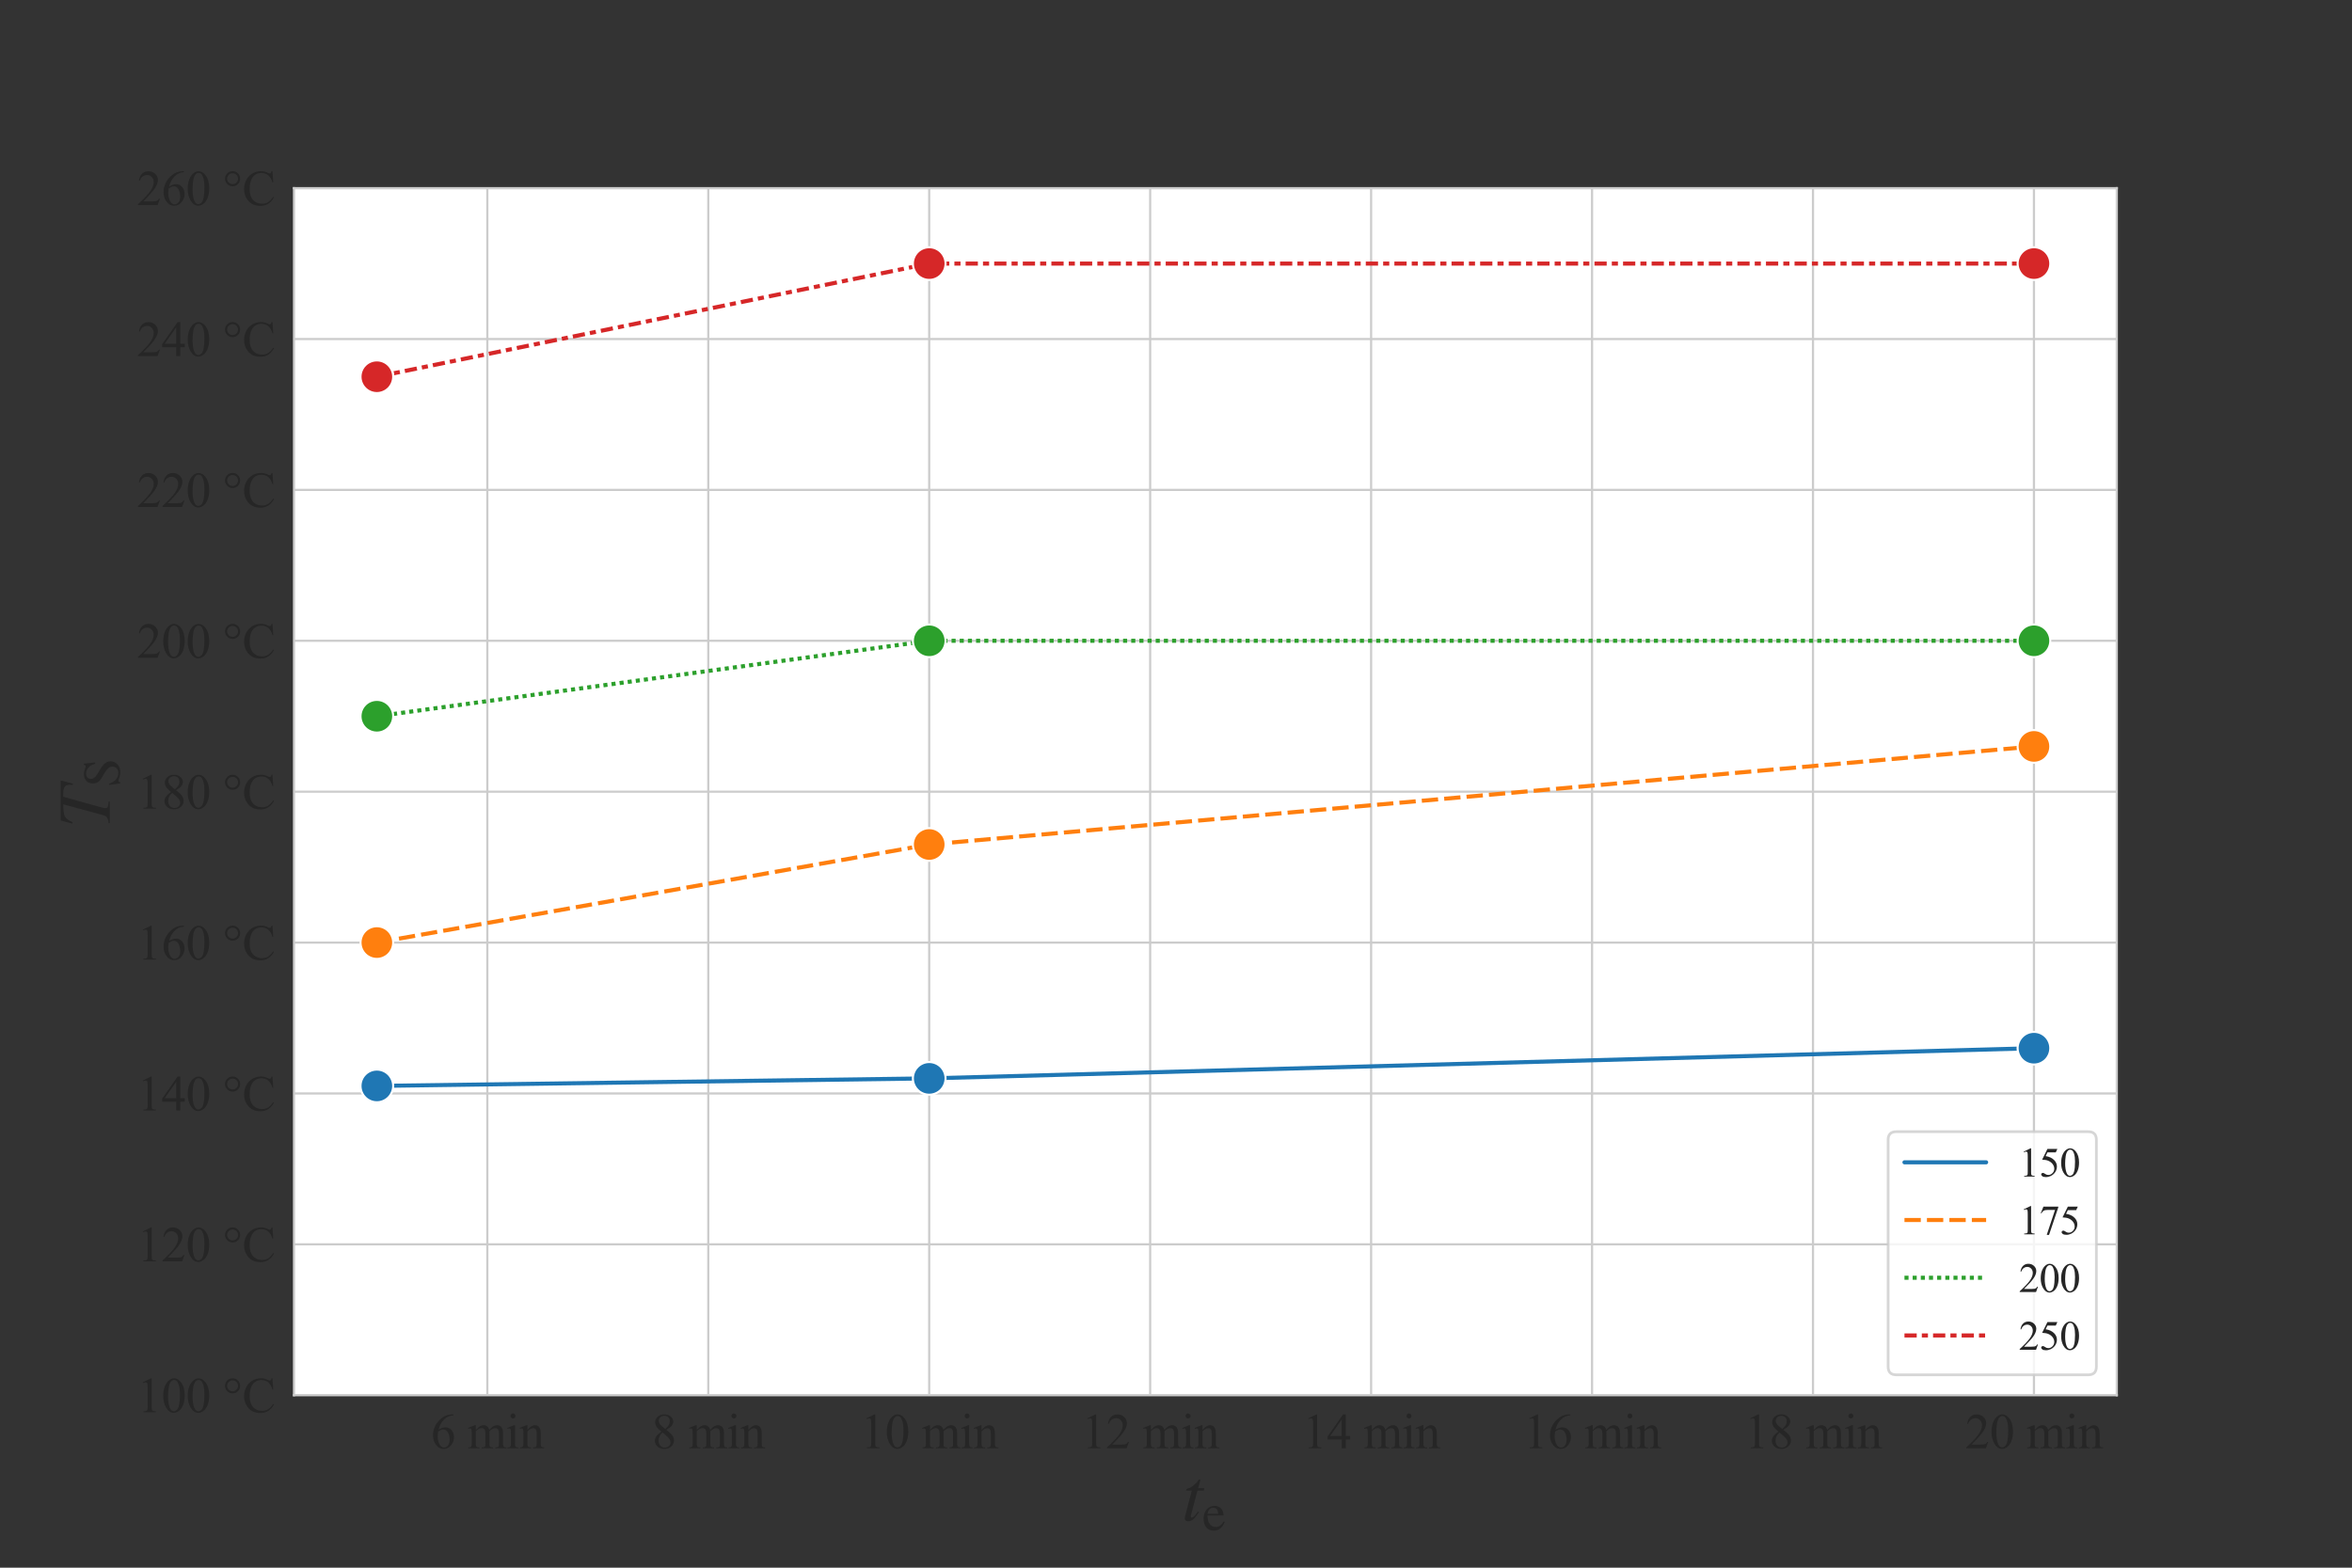 <?xml version="1.0" encoding="UTF-8" standalone="no"?>
<svg
   width="864pt"
   height="576pt"
   viewBox="0 0 864 576"
   version="1.1"
   id="svg522"
   sodipodi:docname="Time vs Measured Temperature.svg"
   inkscape:version="1.1.1 (3bf5ae0d25, 2021-09-20)"
   xmlns:inkscape="http://www.inkscape.org/namespaces/inkscape"
   xmlns:sodipodi="http://sodipodi.sourceforge.net/DTD/sodipodi-0.dtd"
   xmlns:xlink="http://www.w3.org/1999/xlink"
   xmlns="http://www.w3.org/2000/svg"
   xmlns:svg="http://www.w3.org/2000/svg"
   xmlns:rdf="http://www.w3.org/1999/02/22-rdf-syntax-ns#"
   xmlns:cc="http://creativecommons.org/ns#"
   xmlns:dc="http://purl.org/dc/elements/1.1/">
  <rect x="0" y="0" width="864" height="576" fill="#333333" stroke="none"/>
  <sodipodi:namedview
     id="namedview524"
     pagecolor="#ffffff"
     bordercolor="#666666"
     borderopacity="1.0"
     inkscape:pageshadow="2"
     inkscape:pageopacity="0.0"
     inkscape:pagecheckerboard="0"
     inkscape:document-units="pt"
     showgrid="false"
     inkscape:zoom="0.93619792"
     inkscape:cx="576.26704"
     inkscape:cy="384"
     inkscape:window-width="1920"
     inkscape:window-height="1017"
     inkscape:window-x="-8"
     inkscape:window-y="-8"
     inkscape:window-maximized="1"
     inkscape:current-layer="svg522" />
  <defs
     id="defs6">
    <style
       type="text/css"
       id="style4">*{stroke-linejoin: round; stroke-linecap: butt}</style>
  </defs>
  <g
     id="axes_1">
    <g
       id="patch_2">
      <path
         d="M 108,512.64 H 777.6 V 69.12 H 108 Z"
         style="fill:#ffffff"
         id="path11" />
    </g>
    <g
       id="matplotlib.axis_1">
      <g
         id="xtick_1">
        <g
           id="line2d_1">
          <path
             d="M 179.018,512.64 V 69.12"
             clip-path="url(#p70ceef5ffc)"
             style="fill:none;stroke:#cccccc;stroke-width:0.8;stroke-linecap:round"
             id="path14" />
        </g>
        <g
           id="text_1">
          <!-- 6 min -->
          <g
             style="fill:#262626"
             transform="matrix(0.18,0,0,-0.18,158.268,532.139)"
             id="g34">
            <defs
               id="defs22">
              <path
                 id="TimesNewRomanPSMT-36"
                 d="m 2869,4325 v -116 q -413,-40 -674,-164 -261,-123 -516,-376 -254,-253 -421,-564 -167,-311 -280,-739 450,309 903,309 435,0 753,-350 319,-350 319,-900 0,-531 -322,-969 -387,-531 -1025,-531 -434,0 -737,288 -594,559 -594,1450 0,568 228,1080 228,513 651,910 424,397 811,534 388,138 723,138 z M 925,2138 q -56,-422 -56,-682 0,-300 111,-652 111,-351 329,-557 160,-147 388,-147 272,0 486,256 214,257 214,732 0,534 -213,924 -212,391 -603,391 -118,0 -254,-50 -136,-50 -402,-215 z"
                 transform="scale(0.016)" />
              <path
                 id="TimesNewRomanPSMT-20"
                 transform="scale(0.016)"
                 d="" />
              <path
                 id="TimesNewRomanPSMT-6d"
                 d="m 1050,2338 q 313,312 369,359 140,119 302,184 163,66 323,66 269,0 462,-157 194,-156 260,-452 322,375 543,492 222,117 457,117 228,0 404,-117 177,-117 280,-383 69,-181 69,-569 V 647 q 0,-269 40,-369 32,-69 116,-117 84,-48 275,-48 V 0 H 3538 v 113 h 59 q 184,0 287,71 72,50 104,160 12,53 12,303 v 1231 q 0,350 -84,494 -122,200 -391,200 -166,0 -333,-83 -167,-83 -404,-308 l -7,-34 7,-134 V 647 q 0,-294 32,-366 33,-72 123,-120 91,-48 310,-48 V 0 H 1806 v 113 q 238,0 327,56 89,56 123,169 16,53 16,309 v 1231 q 0,350 -103,503 -138,200 -385,200 -168,0 -334,-90 -259,-138 -400,-310 V 647 q 0,-281 39,-366 39,-84 115,-126 77,-42 312,-42 V 0 H 100 v 113 q 197,0 275,42 78,42 118,134 41,92 41,358 v 1094 q 0,472 -28,609 -22,103 -69,142 -46,39 -128,39 -87,0 -209,-47 l -47,113 863,350 h 134 z"
                 transform="scale(0.016)" />
              <path
                 id="TimesNewRomanPSMT-69"
                 d="m 928,4444 q 131,0 223,-93 93,-92 93,-223 0,-131 -93,-225 -92,-94 -223,-94 -131,0 -225,94 -94,94 -94,225 0,131 92,223 93,93 227,93 z M 1188,2947 V 647 q 0,-269 39,-358 39,-89 115,-133 77,-43 280,-43 V 0 H 231 v 113 q 210,0 281,40 72,41 114,134 43,94 43,360 v 1103 q 0,466 -28,603 -22,100 -69,139 -47,39 -128,39 -88,0 -213,-47 l -43,113 862,350 z"
                 transform="scale(0.016)" />
              <path
                 id="TimesNewRomanPSMT-6e"
                 d="m 1034,2341 q 504,606 960,606 234,0 403,-117 169,-117 269,-386 68,-188 68,-575 V 647 q 0,-272 44,-369 35,-78 111,-122 77,-43 283,-43 V 0 H 1756 v 113 h 60 q 200,0 279,60 80,61 111,180 13,47 13,294 v 1172 q 0,390 -102,567 -101,177 -342,177 -372,0 -741,-407 V 647 q 0,-291 35,-359 44,-91 120,-133 77,-42 311,-42 V 0 H 84 v 113 h 63 q 219,0 295,110 77,111 77,424 v 1062 q 0,516 -24,628 -23,113 -72,153 -48,41 -129,41 -88,0 -210,-47 l -46,113 862,350 h 134 z"
                 transform="scale(0.016)" />
            </defs>
            <use
               xlink:href="#TimesNewRomanPSMT-36"
               id="use24"
               x="0"
               y="0"
               width="100%"
               height="100%" />
            <use
               xlink:href="#TimesNewRomanPSMT-20"
               x="50"
               id="use26"
               y="0"
               width="100%"
               height="100%" />
            <use
               xlink:href="#TimesNewRomanPSMT-6d"
               x="75"
               id="use28"
               y="0"
               width="100%"
               height="100%" />
            <use
               xlink:href="#TimesNewRomanPSMT-69"
               x="152.783"
               id="use30"
               y="0"
               width="100%"
               height="100%" />
            <use
               xlink:href="#TimesNewRomanPSMT-6e"
               x="180.566"
               id="use32"
               y="0"
               width="100%"
               height="100%" />
          </g>
        </g>
      </g>
      <g
         id="xtick_2">
        <g
           id="line2d_2">
          <path
             d="M 260.182,512.64 V 69.12"
             clip-path="url(#p70ceef5ffc)"
             style="fill:none;stroke:#cccccc;stroke-width:0.8;stroke-linecap:round"
             id="path38" />
        </g>
        <g
           id="text_2">
          <!-- 8 min -->
          <g
             style="fill:#262626"
             transform="matrix(0.18,0,0,-0.18,239.431,532.139)"
             id="g54">
            <defs
               id="defs42">
              <path
                 id="TimesNewRomanPSMT-38"
                 d="m 1228,2134 q -503,413 -649,663 -145,250 -145,519 0,412 319,710 319,299 847,299 513,0 825,-278 313,-278 313,-634 0,-238 -169,-485 -169,-247 -703,-581 550,-425 728,-669 237,-319 237,-672 0,-447 -341,-764 -340,-317 -893,-317 -603,0 -941,378 -268,303 -268,663 0,281 189,557 189,277 651,611 z m 491,335 q 375,337 475,532 100,196 100,443 0,328 -185,514 -184,186 -503,186 -318,0 -518,-185 -200,-184 -200,-431 0,-162 82,-325 83,-162 236,-309 z M 1375,2016 Q 1116,1797 991,1539 866,1281 866,981 866,578 1086,336 1306,94 1647,94 q 337,0 540,190 204,191 204,463 0,225 -119,403 -222,331 -897,866 z"
                 transform="scale(0.016)" />
            </defs>
            <use
               xlink:href="#TimesNewRomanPSMT-38"
               id="use44"
               x="0"
               y="0"
               width="100%"
               height="100%" />
            <use
               xlink:href="#TimesNewRomanPSMT-20"
               x="50"
               id="use46"
               y="0"
               width="100%"
               height="100%" />
            <use
               xlink:href="#TimesNewRomanPSMT-6d"
               x="75"
               id="use48"
               y="0"
               width="100%"
               height="100%" />
            <use
               xlink:href="#TimesNewRomanPSMT-69"
               x="152.783"
               id="use50"
               y="0"
               width="100%"
               height="100%" />
            <use
               xlink:href="#TimesNewRomanPSMT-6e"
               x="180.566"
               id="use52"
               y="0"
               width="100%"
               height="100%" />
          </g>
        </g>
      </g>
      <g
         id="xtick_3">
        <g
           id="line2d_3">
          <path
             d="M 341.345,512.64 V 69.12"
             clip-path="url(#p70ceef5ffc)"
             style="fill:none;stroke:#cccccc;stroke-width:0.8;stroke-linecap:round"
             id="path58" />
        </g>
        <g
           id="text_3">
          <!-- 10 min -->
          <g
             style="fill:#262626"
             transform="matrix(0.18,0,0,-0.18,316.095,532.139)"
             id="g77">
            <defs
               id="defs63">
              <path
                 id="TimesNewRomanPSMT-31"
                 d="m 750,3822 1031,503 h 103 V 747 q 0,-356 30,-444 30,-87 123,-134 94,-47 382,-53 V 0 H 825 v 116 q 300,6 387,51 88,46 122,122 35,77 35,458 v 2287 q 0,463 -31,594 -22,100 -80,147 -58,47 -139,47 -116,0 -322,-97 z"
                 transform="scale(0.016)" />
              <path
                 id="TimesNewRomanPSMT-30"
                 d="m 231,2094 q 0,725 219,1248 219,524 581,780 282,203 582,203 487,0 875,-497 484,-615 484,-1669 0,-737 -213,-1253 Q 2547,391 2217,158 1888,-75 1581,-75 975,-75 572,641 231,1244 231,2094 Z m 613,-78 q 0,-875 215,-1428 179,-466 532,-466 168,0 349,151 182,152 276,508 143,538 143,1516 0,725 -150,1209 -112,360 -290,510 -128,103 -310,103 -212,0 -378,-191 -225,-259 -306,-816 -81,-556 -81,-1096 z"
                 transform="scale(0.016)" />
            </defs>
            <use
               xlink:href="#TimesNewRomanPSMT-31"
               id="use65"
               x="0"
               y="0"
               width="100%"
               height="100%" />
            <use
               xlink:href="#TimesNewRomanPSMT-30"
               x="50"
               id="use67"
               y="0"
               width="100%"
               height="100%" />
            <use
               xlink:href="#TimesNewRomanPSMT-20"
               x="100"
               id="use69"
               y="0"
               width="100%"
               height="100%" />
            <use
               xlink:href="#TimesNewRomanPSMT-6d"
               x="125"
               id="use71"
               y="0"
               width="100%"
               height="100%" />
            <use
               xlink:href="#TimesNewRomanPSMT-69"
               x="202.783"
               id="use73"
               y="0"
               width="100%"
               height="100%" />
            <use
               xlink:href="#TimesNewRomanPSMT-6e"
               x="230.566"
               id="use75"
               y="0"
               width="100%"
               height="100%" />
          </g>
        </g>
      </g>
      <g
         id="xtick_4">
        <g
           id="line2d_4">
          <path
             d="M 422.509,512.64 V 69.12"
             clip-path="url(#p70ceef5ffc)"
             style="fill:none;stroke:#cccccc;stroke-width:0.8;stroke-linecap:round"
             id="path81" />
        </g>
        <g
           id="text_4">
          <!-- 12 min -->
          <g
             style="fill:#262626"
             transform="matrix(0.18,0,0,-0.18,397.258,532.139)"
             id="g99">
            <defs
               id="defs85">
              <path
                 id="TimesNewRomanPSMT-32"
                 d="M 2934,816 2638,0 H 138 v 116 q 1103,1006 1553,1643 450,638 450,1166 0,403 -247,662 -247,260 -591,260 -312,0 -561,-183 Q 494,3481 375,3128 H 259 q 79,578 402,887 323,310 808,310 515,0 860,-331 346,-331 346,-781 0,-322 -150,-644 Q 2294,2063 1775,1497 997,647 803,472 h 1106 q 338,0 474,25 136,25 245,101 110,77 191,218 z"
                 transform="scale(0.016)" />
            </defs>
            <use
               xlink:href="#TimesNewRomanPSMT-31"
               id="use87"
               x="0"
               y="0"
               width="100%"
               height="100%" />
            <use
               xlink:href="#TimesNewRomanPSMT-32"
               x="50"
               id="use89"
               y="0"
               width="100%"
               height="100%" />
            <use
               xlink:href="#TimesNewRomanPSMT-20"
               x="100"
               id="use91"
               y="0"
               width="100%"
               height="100%" />
            <use
               xlink:href="#TimesNewRomanPSMT-6d"
               x="125"
               id="use93"
               y="0"
               width="100%"
               height="100%" />
            <use
               xlink:href="#TimesNewRomanPSMT-69"
               x="202.783"
               id="use95"
               y="0"
               width="100%"
               height="100%" />
            <use
               xlink:href="#TimesNewRomanPSMT-6e"
               x="230.566"
               id="use97"
               y="0"
               width="100%"
               height="100%" />
          </g>
        </g>
      </g>
      <g
         id="xtick_5">
        <g
           id="line2d_5">
          <path
             d="M 503.673,512.64 V 69.12"
             clip-path="url(#p70ceef5ffc)"
             style="fill:none;stroke:#cccccc;stroke-width:0.8;stroke-linecap:round"
             id="path103" />
        </g>
        <g
           id="text_5">
          <!-- 14 min -->
          <g
             style="fill:#262626"
             transform="matrix(0.18,0,0,-0.18,478.422,532.139)"
             id="g121">
            <defs
               id="defs107">
              <path
                 id="TimesNewRomanPSMT-34"
                 d="M 2978,1563 V 1119 H 2409 V 0 H 1894 V 1119 H 100 v 400 l 1966,2806 h 343 V 1563 Z m -1084,0 V 3666 L 406,1563 Z"
                 transform="scale(0.016)" />
            </defs>
            <use
               xlink:href="#TimesNewRomanPSMT-31"
               id="use109"
               x="0"
               y="0"
               width="100%"
               height="100%" />
            <use
               xlink:href="#TimesNewRomanPSMT-34"
               x="50"
               id="use111"
               y="0"
               width="100%"
               height="100%" />
            <use
               xlink:href="#TimesNewRomanPSMT-20"
               x="100"
               id="use113"
               y="0"
               width="100%"
               height="100%" />
            <use
               xlink:href="#TimesNewRomanPSMT-6d"
               x="125"
               id="use115"
               y="0"
               width="100%"
               height="100%" />
            <use
               xlink:href="#TimesNewRomanPSMT-69"
               x="202.783"
               id="use117"
               y="0"
               width="100%"
               height="100%" />
            <use
               xlink:href="#TimesNewRomanPSMT-6e"
               x="230.566"
               id="use119"
               y="0"
               width="100%"
               height="100%" />
          </g>
        </g>
      </g>
      <g
         id="xtick_6">
        <g
           id="line2d_6">
          <path
             d="M 584.836,512.64 V 69.12"
             clip-path="url(#p70ceef5ffc)"
             style="fill:none;stroke:#cccccc;stroke-width:0.8;stroke-linecap:round"
             id="path125" />
        </g>
        <g
           id="text_6">
          <!-- 16 min -->
          <g
             style="fill:#262626"
             transform="matrix(0.18,0,0,-0.18,559.586,532.139)"
             id="g140">
            <use
               xlink:href="#TimesNewRomanPSMT-31"
               id="use128"
               x="0"
               y="0"
               width="100%"
               height="100%" />
            <use
               xlink:href="#TimesNewRomanPSMT-36"
               x="50"
               id="use130"
               y="0"
               width="100%"
               height="100%" />
            <use
               xlink:href="#TimesNewRomanPSMT-20"
               x="100"
               id="use132"
               y="0"
               width="100%"
               height="100%" />
            <use
               xlink:href="#TimesNewRomanPSMT-6d"
               x="125"
               id="use134"
               y="0"
               width="100%"
               height="100%" />
            <use
               xlink:href="#TimesNewRomanPSMT-69"
               x="202.783"
               id="use136"
               y="0"
               width="100%"
               height="100%" />
            <use
               xlink:href="#TimesNewRomanPSMT-6e"
               x="230.566"
               id="use138"
               y="0"
               width="100%"
               height="100%" />
          </g>
        </g>
      </g>
      <g
         id="xtick_7">
        <g
           id="line2d_7">
          <path
             d="M 666,512.64 V 69.12"
             clip-path="url(#p70ceef5ffc)"
             style="fill:none;stroke:#cccccc;stroke-width:0.8;stroke-linecap:round"
             id="path144" />
        </g>
        <g
           id="text_7">
          <!-- 18 min -->
          <g
             style="fill:#262626"
             transform="matrix(0.18,0,0,-0.18,640.749,532.139)"
             id="g159">
            <use
               xlink:href="#TimesNewRomanPSMT-31"
               id="use147"
               x="0"
               y="0"
               width="100%"
               height="100%" />
            <use
               xlink:href="#TimesNewRomanPSMT-38"
               x="50"
               id="use149"
               y="0"
               width="100%"
               height="100%" />
            <use
               xlink:href="#TimesNewRomanPSMT-20"
               x="100"
               id="use151"
               y="0"
               width="100%"
               height="100%" />
            <use
               xlink:href="#TimesNewRomanPSMT-6d"
               x="125"
               id="use153"
               y="0"
               width="100%"
               height="100%" />
            <use
               xlink:href="#TimesNewRomanPSMT-69"
               x="202.783"
               id="use155"
               y="0"
               width="100%"
               height="100%" />
            <use
               xlink:href="#TimesNewRomanPSMT-6e"
               x="230.566"
               id="use157"
               y="0"
               width="100%"
               height="100%" />
          </g>
        </g>
      </g>
      <g
         id="xtick_8">
        <g
           id="line2d_8">
          <path
             d="M 747.164,512.64 V 69.12"
             clip-path="url(#p70ceef5ffc)"
             style="fill:none;stroke:#cccccc;stroke-width:0.8;stroke-linecap:round"
             id="path163" />
        </g>
        <g
           id="text_8">
          <!-- 20 min -->
          <g
             style="fill:#262626"
             transform="matrix(0.18,0,0,-0.18,721.913,532.139)"
             id="g178">
            <use
               xlink:href="#TimesNewRomanPSMT-32"
               id="use166"
               x="0"
               y="0"
               width="100%"
               height="100%" />
            <use
               xlink:href="#TimesNewRomanPSMT-30"
               x="50"
               id="use168"
               y="0"
               width="100%"
               height="100%" />
            <use
               xlink:href="#TimesNewRomanPSMT-20"
               x="100"
               id="use170"
               y="0"
               width="100%"
               height="100%" />
            <use
               xlink:href="#TimesNewRomanPSMT-6d"
               x="125"
               id="use172"
               y="0"
               width="100%"
               height="100%" />
            <use
               xlink:href="#TimesNewRomanPSMT-69"
               x="202.783"
               id="use174"
               y="0"
               width="100%"
               height="100%" />
            <use
               xlink:href="#TimesNewRomanPSMT-6e"
               x="230.566"
               id="use176"
               y="0"
               width="100%"
               height="100%" />
          </g>
        </g>
      </g>
      <g
         id="text_9">
        <!-- $t_\mathrm{e}$ -->
        <g
           style="fill:#262626"
           transform="matrix(0.27,0,0,-0.27,434.16,558.737)"
           id="g190">
          <defs
             id="defs184">
            <path
               id="STIXGeneral-Italic-74"
               d="m 1894,2739 -32,-205 H 1325 L 768,435 q -13,-51 -13,-89 0,-103 96,-103 77,0 179,99 103,100 340,407 l 83,-45 Q 1158,256 969,93 781,-70 538,-70 q -295,0 -295,236 0,64 103,474 L 845,2534 H 365 l -7,39 q 0,115 212,160 160,38 422,246 262,208 429,458 38,57 89,57 58,0 58,-51 0,-32 -6,-45 l -180,-659 z"
               transform="scale(0.016)" />
            <path
               id="STIXGeneral-Regular-65"
               d="m 2611,1050 103,-45 Q 2330,-64 1376,-64 813,-64 486,329 160,723 160,1389 q 0,685 365,1120 365,435 960,435 576,0 889,-442 186,-256 218,-729 H 621 q 25,-403 79,-615 55,-211 215,-428 269,-352 711,-352 313,0 527,153 215,154 458,519 z M 634,1978 h 1305 q -57,403 -189,569 -131,167 -438,167 -269,0 -448,-189 -179,-189 -230,-547 z"
               transform="scale(0.016)" />
          </defs>
          <use
             xlink:href="#STIXGeneral-Italic-74"
             transform="translate(0,0.406)"
             id="use186"
             x="0"
             y="0"
             width="100%"
             height="100%" />
          <use
             xlink:href="#STIXGeneral-Regular-65"
             transform="matrix(0.7,0,0,0.7,27.8,-12.822)"
             id="use188"
             x="0"
             y="0"
             width="100%"
             height="100%" />
        </g>
      </g>
    </g>
    <g
       id="matplotlib.axis_2">
      <g
         id="ytick_1">
        <g
           id="line2d_9">
          <path
             d="M 108,512.64 H 777.6"
             clip-path="url(#p70ceef5ffc)"
             style="fill:none;stroke:#cccccc;stroke-width:0.8;stroke-linecap:round"
             id="path194" />
        </g>
        <g
           id="text_10">
          <!-- 100 °C -->
          <g
             style="fill:#262626"
             transform="matrix(0.18,0,0,-0.18,50.296,518.889)"
             id="g213">
            <defs
               id="defs199">
              <path
                 id="TimesNewRomanPSMT-b0"
                 d="m 1266,4331 q 403,0 682,-281 280,-281 280,-681 0,-397 -281,-679 -281,-281 -681,-281 -397,0 -679,281 -281,282 -281,679 0,400 280,681 280,281 680,281 z m 0,-262 q -291,0 -494,-203 -203,-203 -203,-494 0,-288 203,-493 203,-204 494,-204 287,0 492,204 205,205 205,493 0,291 -204,494 -203,203 -493,203 z"
                 transform="scale(0.016)" />
              <path
                 id="TimesNewRomanPSMT-43"
                 d="m 3853,4334 97,-1440 h -97 q -194,647 -553,931 -359,284 -862,284 -422,0 -763,-214 -341,-214 -536,-683 -195,-468 -195,-1165 0,-575 184,-997 185,-422 555,-647 370,-225 845,-225 413,0 728,176 316,177 694,702 l 97,-62 Q 3728,428 3303,165 2878,-97 2294,-97 1241,-97 663,684 231,1266 231,2053 q 0,635 284,1166 285,531 783,823 499,292 1090,292 459,0 906,-225 131,-68 187,-68 85,0 147,59 81,84 116,234 z"
                 transform="scale(0.016)" />
            </defs>
            <use
               xlink:href="#TimesNewRomanPSMT-31"
               id="use201"
               x="0"
               y="0"
               width="100%"
               height="100%" />
            <use
               xlink:href="#TimesNewRomanPSMT-30"
               x="50"
               id="use203"
               y="0"
               width="100%"
               height="100%" />
            <use
               xlink:href="#TimesNewRomanPSMT-30"
               x="100"
               id="use205"
               y="0"
               width="100%"
               height="100%" />
            <use
               xlink:href="#TimesNewRomanPSMT-20"
               x="150"
               id="use207"
               y="0"
               width="100%"
               height="100%" />
            <use
               xlink:href="#TimesNewRomanPSMT-b0"
               x="175"
               id="use209"
               y="0"
               width="100%"
               height="100%" />
            <use
               xlink:href="#TimesNewRomanPSMT-43"
               x="214.99"
               id="use211"
               y="0"
               width="100%"
               height="100%" />
          </g>
        </g>
      </g>
      <g
         id="ytick_2">
        <g
           id="line2d_10">
          <path
             d="M 108,457.2 H 777.6"
             clip-path="url(#p70ceef5ffc)"
             style="fill:none;stroke:#cccccc;stroke-width:0.8;stroke-linecap:round"
             id="path217" />
        </g>
        <g
           id="text_11">
          <!-- 120 °C -->
          <g
             style="fill:#262626"
             transform="matrix(0.18,0,0,-0.18,50.296,463.449)"
             id="g232">
            <use
               xlink:href="#TimesNewRomanPSMT-31"
               id="use220"
               x="0"
               y="0"
               width="100%"
               height="100%" />
            <use
               xlink:href="#TimesNewRomanPSMT-32"
               x="50"
               id="use222"
               y="0"
               width="100%"
               height="100%" />
            <use
               xlink:href="#TimesNewRomanPSMT-30"
               x="100"
               id="use224"
               y="0"
               width="100%"
               height="100%" />
            <use
               xlink:href="#TimesNewRomanPSMT-20"
               x="150"
               id="use226"
               y="0"
               width="100%"
               height="100%" />
            <use
               xlink:href="#TimesNewRomanPSMT-b0"
               x="175"
               id="use228"
               y="0"
               width="100%"
               height="100%" />
            <use
               xlink:href="#TimesNewRomanPSMT-43"
               x="214.99"
               id="use230"
               y="0"
               width="100%"
               height="100%" />
          </g>
        </g>
      </g>
      <g
         id="ytick_3">
        <g
           id="line2d_11">
          <path
             d="M 108,401.76 H 777.6"
             clip-path="url(#p70ceef5ffc)"
             style="fill:none;stroke:#cccccc;stroke-width:0.8;stroke-linecap:round"
             id="path236" />
        </g>
        <g
           id="text_12">
          <!-- 140 °C -->
          <g
             style="fill:#262626"
             transform="matrix(0.18,0,0,-0.18,50.296,408.009)"
             id="g251">
            <use
               xlink:href="#TimesNewRomanPSMT-31"
               id="use239"
               x="0"
               y="0"
               width="100%"
               height="100%" />
            <use
               xlink:href="#TimesNewRomanPSMT-34"
               x="50"
               id="use241"
               y="0"
               width="100%"
               height="100%" />
            <use
               xlink:href="#TimesNewRomanPSMT-30"
               x="100"
               id="use243"
               y="0"
               width="100%"
               height="100%" />
            <use
               xlink:href="#TimesNewRomanPSMT-20"
               x="150"
               id="use245"
               y="0"
               width="100%"
               height="100%" />
            <use
               xlink:href="#TimesNewRomanPSMT-b0"
               x="175"
               id="use247"
               y="0"
               width="100%"
               height="100%" />
            <use
               xlink:href="#TimesNewRomanPSMT-43"
               x="214.99"
               id="use249"
               y="0"
               width="100%"
               height="100%" />
          </g>
        </g>
      </g>
      <g
         id="ytick_4">
        <g
           id="line2d_12">
          <path
             d="M 108,346.32 H 777.6"
             clip-path="url(#p70ceef5ffc)"
             style="fill:none;stroke:#cccccc;stroke-width:0.8;stroke-linecap:round"
             id="path255" />
        </g>
        <g
           id="text_13">
          <!-- 160 °C -->
          <g
             style="fill:#262626"
             transform="matrix(0.18,0,0,-0.18,50.296,352.569)"
             id="g270">
            <use
               xlink:href="#TimesNewRomanPSMT-31"
               id="use258"
               x="0"
               y="0"
               width="100%"
               height="100%" />
            <use
               xlink:href="#TimesNewRomanPSMT-36"
               x="50"
               id="use260"
               y="0"
               width="100%"
               height="100%" />
            <use
               xlink:href="#TimesNewRomanPSMT-30"
               x="100"
               id="use262"
               y="0"
               width="100%"
               height="100%" />
            <use
               xlink:href="#TimesNewRomanPSMT-20"
               x="150"
               id="use264"
               y="0"
               width="100%"
               height="100%" />
            <use
               xlink:href="#TimesNewRomanPSMT-b0"
               x="175"
               id="use266"
               y="0"
               width="100%"
               height="100%" />
            <use
               xlink:href="#TimesNewRomanPSMT-43"
               x="214.99"
               id="use268"
               y="0"
               width="100%"
               height="100%" />
          </g>
        </g>
      </g>
      <g
         id="ytick_5">
        <g
           id="line2d_13">
          <path
             d="M 108,290.88 H 777.6"
             clip-path="url(#p70ceef5ffc)"
             style="fill:none;stroke:#cccccc;stroke-width:0.8;stroke-linecap:round"
             id="path274" />
        </g>
        <g
           id="text_14">
          <!-- 180 °C -->
          <g
             style="fill:#262626"
             transform="matrix(0.18,0,0,-0.18,50.296,297.129)"
             id="g289">
            <use
               xlink:href="#TimesNewRomanPSMT-31"
               id="use277"
               x="0"
               y="0"
               width="100%"
               height="100%" />
            <use
               xlink:href="#TimesNewRomanPSMT-38"
               x="50"
               id="use279"
               y="0"
               width="100%"
               height="100%" />
            <use
               xlink:href="#TimesNewRomanPSMT-30"
               x="100"
               id="use281"
               y="0"
               width="100%"
               height="100%" />
            <use
               xlink:href="#TimesNewRomanPSMT-20"
               x="150"
               id="use283"
               y="0"
               width="100%"
               height="100%" />
            <use
               xlink:href="#TimesNewRomanPSMT-b0"
               x="175"
               id="use285"
               y="0"
               width="100%"
               height="100%" />
            <use
               xlink:href="#TimesNewRomanPSMT-43"
               x="214.99"
               id="use287"
               y="0"
               width="100%"
               height="100%" />
          </g>
        </g>
      </g>
      <g
         id="ytick_6">
        <g
           id="line2d_14">
          <path
             d="M 108,235.44 H 777.6"
             clip-path="url(#p70ceef5ffc)"
             style="fill:none;stroke:#cccccc;stroke-width:0.8;stroke-linecap:round"
             id="path293" />
        </g>
        <g
           id="text_15">
          <!-- 200 °C -->
          <g
             style="fill:#262626"
             transform="matrix(0.18,0,0,-0.18,50.296,241.689)"
             id="g308">
            <use
               xlink:href="#TimesNewRomanPSMT-32"
               id="use296"
               x="0"
               y="0"
               width="100%"
               height="100%" />
            <use
               xlink:href="#TimesNewRomanPSMT-30"
               x="50"
               id="use298"
               y="0"
               width="100%"
               height="100%" />
            <use
               xlink:href="#TimesNewRomanPSMT-30"
               x="100"
               id="use300"
               y="0"
               width="100%"
               height="100%" />
            <use
               xlink:href="#TimesNewRomanPSMT-20"
               x="150"
               id="use302"
               y="0"
               width="100%"
               height="100%" />
            <use
               xlink:href="#TimesNewRomanPSMT-b0"
               x="175"
               id="use304"
               y="0"
               width="100%"
               height="100%" />
            <use
               xlink:href="#TimesNewRomanPSMT-43"
               x="214.99"
               id="use306"
               y="0"
               width="100%"
               height="100%" />
          </g>
        </g>
      </g>
      <g
         id="ytick_7">
        <g
           id="line2d_15">
          <path
             d="M 108,180 H 777.6"
             clip-path="url(#p70ceef5ffc)"
             style="fill:none;stroke:#cccccc;stroke-width:0.8;stroke-linecap:round"
             id="path312" />
        </g>
        <g
           id="text_16">
          <!-- 220 °C -->
          <g
             style="fill:#262626"
             transform="matrix(0.18,0,0,-0.18,50.296,186.249)"
             id="g327">
            <use
               xlink:href="#TimesNewRomanPSMT-32"
               id="use315"
               x="0"
               y="0"
               width="100%"
               height="100%" />
            <use
               xlink:href="#TimesNewRomanPSMT-32"
               x="50"
               id="use317"
               y="0"
               width="100%"
               height="100%" />
            <use
               xlink:href="#TimesNewRomanPSMT-30"
               x="100"
               id="use319"
               y="0"
               width="100%"
               height="100%" />
            <use
               xlink:href="#TimesNewRomanPSMT-20"
               x="150"
               id="use321"
               y="0"
               width="100%"
               height="100%" />
            <use
               xlink:href="#TimesNewRomanPSMT-b0"
               x="175"
               id="use323"
               y="0"
               width="100%"
               height="100%" />
            <use
               xlink:href="#TimesNewRomanPSMT-43"
               x="214.99"
               id="use325"
               y="0"
               width="100%"
               height="100%" />
          </g>
        </g>
      </g>
      <g
         id="ytick_8">
        <g
           id="line2d_16">
          <path
             d="M 108,124.56 H 777.6"
             clip-path="url(#p70ceef5ffc)"
             style="fill:none;stroke:#cccccc;stroke-width:0.8;stroke-linecap:round"
             id="path331" />
        </g>
        <g
           id="text_17">
          <!-- 240 °C -->
          <g
             style="fill:#262626"
             transform="matrix(0.18,0,0,-0.18,50.296,130.809)"
             id="g346">
            <use
               xlink:href="#TimesNewRomanPSMT-32"
               id="use334"
               x="0"
               y="0"
               width="100%"
               height="100%" />
            <use
               xlink:href="#TimesNewRomanPSMT-34"
               x="50"
               id="use336"
               y="0"
               width="100%"
               height="100%" />
            <use
               xlink:href="#TimesNewRomanPSMT-30"
               x="100"
               id="use338"
               y="0"
               width="100%"
               height="100%" />
            <use
               xlink:href="#TimesNewRomanPSMT-20"
               x="150"
               id="use340"
               y="0"
               width="100%"
               height="100%" />
            <use
               xlink:href="#TimesNewRomanPSMT-b0"
               x="175"
               id="use342"
               y="0"
               width="100%"
               height="100%" />
            <use
               xlink:href="#TimesNewRomanPSMT-43"
               x="214.99"
               id="use344"
               y="0"
               width="100%"
               height="100%" />
          </g>
        </g>
      </g>
      <g
         id="ytick_9">
        <g
           id="line2d_17">
          <path
             d="M 108,69.12 H 777.6"
             clip-path="url(#p70ceef5ffc)"
             style="fill:none;stroke:#cccccc;stroke-width:0.8;stroke-linecap:round"
             id="path350" />
        </g>
        <g
           id="text_18">
          <!-- 260 °C -->
          <g
             style="fill:#262626"
             transform="matrix(0.18,0,0,-0.18,50.296,75.369)"
             id="g365">
            <use
               xlink:href="#TimesNewRomanPSMT-32"
               id="use353"
               x="0"
               y="0"
               width="100%"
               height="100%" />
            <use
               xlink:href="#TimesNewRomanPSMT-36"
               x="50"
               id="use355"
               y="0"
               width="100%"
               height="100%" />
            <use
               xlink:href="#TimesNewRomanPSMT-30"
               x="100"
               id="use357"
               y="0"
               width="100%"
               height="100%" />
            <use
               xlink:href="#TimesNewRomanPSMT-20"
               x="150"
               id="use359"
               y="0"
               width="100%"
               height="100%" />
            <use
               xlink:href="#TimesNewRomanPSMT-b0"
               x="175"
               id="use361"
               y="0"
               width="100%"
               height="100%" />
            <use
               xlink:href="#TimesNewRomanPSMT-43"
               x="214.99"
               id="use363"
               y="0"
               width="100%"
               height="100%" />
          </g>
        </g>
      </g>
      <g
         id="text_19">
        <!-- $T_\mathrm{S}$ -->
        <g
           style="fill:#262626"
           transform="matrix(0,-0.27,-0.27,0,40.521,304.245)"
           id="g377">
          <defs
             id="defs371">
            <path
               id="STIXGeneral-Italic-54"
               d="m 4051,4179 -281,-1049 -109,12 q 19,160 19,295 0,518 -646,518 H 2662 L 1786,819 q -90,-313 -90,-422 0,-147 70,-202 71,-54 269,-73 l 224,-20 V 0 H 416 v 102 q 333,32 473,128 141,96 212,352 l 915,3373 Q 1254,3955 988,3817 723,3680 493,3162 l -115,25 268,992 z"
               transform="scale(0.016)" />
            <path
               id="STIXGeneral-Regular-53"
               d="m 3002,2963 h -160 q -109,397 -263,602 -390,499 -928,499 -294,0 -470,-170 -176,-169 -176,-438 0,-128 64,-250 64,-121 137,-208 74,-86 259,-214 186,-128 301,-195 116,-67 384,-227 519,-301 755,-599 237,-297 237,-656 0,-531 -371,-864 Q 2400,-90 1837,-90 1421,-90 1082,58 915,128 781,128 704,128 653,70 602,13 602,-83 H 461 L 275,1274 H 416 Q 845,141 1734,141 q 340,0 551,201 211,202 211,516 0,300 -186,505 -307,333 -1075,743 -781,416 -781,1100 0,512 314,816 314,304 800,304 339,0 672,-140 173,-77 282,-77 166,0 204,217 h 135 z"
               transform="scale(0.016)" />
          </defs>
          <use
             xlink:href="#STIXGeneral-Italic-54"
             transform="translate(0,0.703)"
             id="use373"
             x="0"
             y="0"
             width="100%"
             height="100%" />
          <use
             xlink:href="#STIXGeneral-Regular-53"
             transform="matrix(0.7,0,0,0.7,55.6,-12.525)"
             id="use375"
             x="0"
             y="0"
             width="100%"
             height="100%" />
        </g>
      </g>
    </g>
    <g
       id="PolyCollection_1" />
    <g
       id="PolyCollection_2" />
    <g
       id="PolyCollection_3" />
    <g
       id="PolyCollection_4" />
    <g
       id="line2d_18">
      <path
         d="m 138.436,398.988 202.909,-2.772 405.818,-11.088"
         clip-path="url(#p70ceef5ffc)"
         style="fill:none;stroke:#1f77b4;stroke-width:1.5;stroke-linecap:round"
         id="path385" />
      <defs
         id="defs388">
        <path
           id="mec2db4bf70"
           d="M 0,6 C 1.591,6 3.117,5.368 4.243,4.243 5.368,3.117 6,1.591 6,0 6,-1.591 5.368,-3.117 4.243,-4.243 3.117,-5.368 1.591,-6 0,-6 -1.591,-6 -3.117,-5.368 -4.243,-4.243 -5.368,-3.117 -6,-1.591 -6,0 -6,1.591 -5.368,3.117 -4.243,4.243 -3.117,5.368 -1.591,6 0,6 Z"
           style="stroke:#ffffff;stroke-width:0.75" />
      </defs>
      <g
         clip-path="url(#p70ceef5ffc)"
         id="g396">
        <use
           xlink:href="#mec2db4bf70"
           x="138.436"
           y="398.988"
           style="fill:#1f77b4;stroke:#ffffff;stroke-width:0.75"
           id="use390"
           width="100%"
           height="100%" />
        <use
           xlink:href="#mec2db4bf70"
           x="341.345"
           y="396.216"
           style="fill:#1f77b4;stroke:#ffffff;stroke-width:0.75"
           id="use392"
           width="100%"
           height="100%" />
        <use
           xlink:href="#mec2db4bf70"
           x="747.164"
           y="385.128"
           style="fill:#1f77b4;stroke:#ffffff;stroke-width:0.75"
           id="use394"
           width="100%"
           height="100%" />
      </g>
    </g>
    <g
       id="line2d_19">
      <path
         d="m 138.436,346.32 202.909,-36.036 405.818,-36.036"
         clip-path="url(#p70ceef5ffc)"
         style="fill:none;stroke:#ff7f0e;stroke-width:1.5;stroke-dasharray:6, 2.25;stroke-dashoffset:0"
         id="path399" />
      <defs
         id="defs402">
        <path
           id="mcd3a6c1e8e"
           d="M 0,6 C 1.591,6 3.117,5.368 4.243,4.243 5.368,3.117 6,1.591 6,0 6,-1.591 5.368,-3.117 4.243,-4.243 3.117,-5.368 1.591,-6 0,-6 -1.591,-6 -3.117,-5.368 -4.243,-4.243 -5.368,-3.117 -6,-1.591 -6,0 -6,1.591 -5.368,3.117 -4.243,4.243 -3.117,5.368 -1.591,6 0,6 Z"
           style="stroke:#ffffff;stroke-width:0.75" />
      </defs>
      <g
         clip-path="url(#p70ceef5ffc)"
         id="g410">
        <use
           xlink:href="#mcd3a6c1e8e"
           x="138.436"
           y="346.32"
           style="fill:#ff7f0e;stroke:#ffffff;stroke-width:0.75"
           id="use404"
           width="100%"
           height="100%" />
        <use
           xlink:href="#mcd3a6c1e8e"
           x="341.345"
           y="310.284"
           style="fill:#ff7f0e;stroke:#ffffff;stroke-width:0.75"
           id="use406"
           width="100%"
           height="100%" />
        <use
           xlink:href="#mcd3a6c1e8e"
           x="747.164"
           y="274.248"
           style="fill:#ff7f0e;stroke:#ffffff;stroke-width:0.75"
           id="use408"
           width="100%"
           height="100%" />
      </g>
    </g>
    <g
       id="line2d_20">
      <path
         d="m 138.436,263.16 202.909,-27.72 h 405.818"
         clip-path="url(#p70ceef5ffc)"
         style="fill:none;stroke:#2ca02c;stroke-width:1.5;stroke-dasharray:1.5, 1.5;stroke-dashoffset:0"
         id="path413" />
      <defs
         id="defs416">
        <path
           id="m20701bc080"
           d="M 0,6 C 1.591,6 3.117,5.368 4.243,4.243 5.368,3.117 6,1.591 6,0 6,-1.591 5.368,-3.117 4.243,-4.243 3.117,-5.368 1.591,-6 0,-6 -1.591,-6 -3.117,-5.368 -4.243,-4.243 -5.368,-3.117 -6,-1.591 -6,0 -6,1.591 -5.368,3.117 -4.243,4.243 -3.117,5.368 -1.591,6 0,6 Z"
           style="stroke:#ffffff;stroke-width:0.75" />
      </defs>
      <g
         clip-path="url(#p70ceef5ffc)"
         id="g424">
        <use
           xlink:href="#m20701bc080"
           x="138.436"
           y="263.16"
           style="fill:#2ca02c;stroke:#ffffff;stroke-width:0.75"
           id="use418"
           width="100%"
           height="100%" />
        <use
           xlink:href="#m20701bc080"
           x="341.345"
           y="235.44"
           style="fill:#2ca02c;stroke:#ffffff;stroke-width:0.75"
           id="use420"
           width="100%"
           height="100%" />
        <use
           xlink:href="#m20701bc080"
           x="747.164"
           y="235.44"
           style="fill:#2ca02c;stroke:#ffffff;stroke-width:0.75"
           id="use422"
           width="100%"
           height="100%" />
      </g>
    </g>
    <g
       id="line2d_21">
      <path
         d="M 138.436,138.42 341.345,96.84 H 747.164"
         clip-path="url(#p70ceef5ffc)"
         style="fill:none;stroke:#d62728;stroke-width:1.5;stroke-dasharray:4.5, 1.875, 2.25, 1.875;stroke-dashoffset:0"
         id="path427" />
      <defs
         id="defs430">
        <path
           id="m828c4bffae"
           d="M 0,6 C 1.591,6 3.117,5.368 4.243,4.243 5.368,3.117 6,1.591 6,0 6,-1.591 5.368,-3.117 4.243,-4.243 3.117,-5.368 1.591,-6 0,-6 -1.591,-6 -3.117,-5.368 -4.243,-4.243 -5.368,-3.117 -6,-1.591 -6,0 -6,1.591 -5.368,3.117 -4.243,4.243 -3.117,5.368 -1.591,6 0,6 Z"
           style="stroke:#ffffff;stroke-width:0.75" />
      </defs>
      <g
         clip-path="url(#p70ceef5ffc)"
         id="g438">
        <use
           xlink:href="#m828c4bffae"
           x="138.436"
           y="138.42"
           style="fill:#d62728;stroke:#ffffff;stroke-width:0.75"
           id="use432"
           width="100%"
           height="100%" />
        <use
           xlink:href="#m828c4bffae"
           x="341.345"
           y="96.84"
           style="fill:#d62728;stroke:#ffffff;stroke-width:0.75"
           id="use434"
           width="100%"
           height="100%" />
        <use
           xlink:href="#m828c4bffae"
           x="747.164"
           y="96.84"
           style="fill:#d62728;stroke:#ffffff;stroke-width:0.75"
           id="use436"
           width="100%"
           height="100%" />
      </g>
    </g>
    <g
       id="line2d_22" />
    <g
       id="line2d_23" />
    <g
       id="line2d_24" />
    <g
       id="line2d_25" />
    <g
       id="patch_3">
      <path
         d="M 108,512.64 V 69.12"
         style="fill:none;stroke:#cccccc;stroke-width:0.8;stroke-linecap:square;stroke-linejoin:miter"
         id="path445" />
    </g>
    <g
       id="patch_4">
      <path
         d="M 777.6,512.64 V 69.12"
         style="fill:none;stroke:#cccccc;stroke-width:0.8;stroke-linecap:square;stroke-linejoin:miter"
         id="path448" />
    </g>
    <g
       id="patch_5">
      <path
         d="M 108,512.64 H 777.6"
         style="fill:none;stroke:#cccccc;stroke-width:0.8;stroke-linecap:square;stroke-linejoin:miter"
         id="path451" />
    </g>
    <g
       id="patch_6">
      <path
         d="M 108,69.12 H 777.6"
         style="fill:none;stroke:#cccccc;stroke-width:0.8;stroke-linecap:square;stroke-linejoin:miter"
         id="path454" />
    </g>
    <g
       id="legend_1">
      <g
         id="patch_7">
        <path
           d="m 696.6,505.14 h 70.5 q 3,0 3,-3 v -83.334 q 0,-3 -3,-3 h -70.5 q -3,0 -3,3 V 502.14 q 0,3 3,3 z"
           style="opacity:0.8;fill:#ffffff;stroke:#cccccc;stroke-linejoin:miter"
           id="path457" />
      </g>
      <g
         id="line2d_26">
        <path
           d="m 699.6,427.056 h 15 15"
           style="fill:none;stroke:#1f77b4;stroke-width:1.5;stroke-linecap:round"
           id="path460" />
      </g>
      <g
         id="text_20">
        <!-- 150 -->
        <g
           style="fill:#262626"
           transform="matrix(0.15,0,0,-0.15,741.6,432.306)"
           id="g472">
          <defs
             id="defs464">
            <path
               id="TimesNewRomanPSMT-35"
               d="M 2778,4238 2534,3706 H 1259 L 981,3138 q 828,-122 1313,-616 415,-425 415,-1000 0,-334 -136,-619 Q 2438,619 2231,419 2025,219 1772,97 1413,-75 1034,-75 653,-75 479,54 306,184 306,341 q 0,87 72,154 72,68 181,68 82,0 143,-25 61,-25 207,-129 235,-162 475,-162 366,0 642,276 277,277 277,674 0,384 -247,717 -247,333 -681,514 -341,141 -928,163 l 812,1647 z"
               transform="scale(0.016)" />
          </defs>
          <use
             xlink:href="#TimesNewRomanPSMT-31"
             id="use466"
             x="0"
             y="0"
             width="100%"
             height="100%" />
          <use
             xlink:href="#TimesNewRomanPSMT-35"
             x="50"
             id="use468"
             y="0"
             width="100%"
             height="100%" />
          <use
             xlink:href="#TimesNewRomanPSMT-30"
             x="100"
             id="use470"
             y="0"
             width="100%"
             height="100%" />
        </g>
      </g>
      <g
         id="line2d_27">
        <path
           d="m 699.6,448.264 h 15 15"
           style="fill:none;stroke:#ff7f0e;stroke-width:1.5;stroke-dasharray:6, 2.25;stroke-dashoffset:0"
           id="path475" />
      </g>
      <g
         id="text_21">
        <!-- 175 -->
        <g
           style="fill:#262626"
           transform="matrix(0.15,0,0,-0.15,741.6,453.514)"
           id="g487">
          <defs
             id="defs479">
            <path
               id="TimesNewRomanPSMT-37"
               d="M 644,4238 H 2916 V 4119 L 1503,-88 H 1153 L 2419,3728 H 1253 q -353,0 -503,-84 -262,-144 -422,-444 l -90,34 z"
               transform="scale(0.016)" />
          </defs>
          <use
             xlink:href="#TimesNewRomanPSMT-31"
             id="use481"
             x="0"
             y="0"
             width="100%"
             height="100%" />
          <use
             xlink:href="#TimesNewRomanPSMT-37"
             x="50"
             id="use483"
             y="0"
             width="100%"
             height="100%" />
          <use
             xlink:href="#TimesNewRomanPSMT-35"
             x="100"
             id="use485"
             y="0"
             width="100%"
             height="100%" />
        </g>
      </g>
      <g
         id="line2d_28">
        <path
           d="m 699.6,469.473 h 15 15"
           style="fill:none;stroke:#2ca02c;stroke-width:1.5;stroke-dasharray:1.5, 1.5;stroke-dashoffset:0"
           id="path490" />
      </g>
      <g
         id="text_22">
        <!-- 200 -->
        <g
           style="fill:#262626"
           transform="matrix(0.15,0,0,-0.15,741.6,474.723)"
           id="g499">
          <use
             xlink:href="#TimesNewRomanPSMT-32"
             id="use493"
             x="0"
             y="0"
             width="100%"
             height="100%" />
          <use
             xlink:href="#TimesNewRomanPSMT-30"
             x="50"
             id="use495"
             y="0"
             width="100%"
             height="100%" />
          <use
             xlink:href="#TimesNewRomanPSMT-30"
             x="100"
             id="use497"
             y="0"
             width="100%"
             height="100%" />
        </g>
      </g>
      <g
         id="line2d_29">
        <path
           d="m 699.6,490.681 h 15 15"
           style="fill:none;stroke:#d62728;stroke-width:1.5;stroke-dasharray:4.5, 1.875, 2.25, 1.875;stroke-dashoffset:0"
           id="path502" />
      </g>
      <g
         id="text_23">
        <!-- 250 -->
        <g
           style="fill:#262626"
           transform="matrix(0.15,0,0,-0.15,741.6,495.931)"
           id="g511">
          <use
             xlink:href="#TimesNewRomanPSMT-32"
             id="use505"
             x="0"
             y="0"
             width="100%"
             height="100%" />
          <use
             xlink:href="#TimesNewRomanPSMT-35"
             x="50"
             id="use507"
             y="0"
             width="100%"
             height="100%" />
          <use
             xlink:href="#TimesNewRomanPSMT-30"
             x="100"
             id="use509"
             y="0"
             width="100%"
             height="100%" />
        </g>
      </g>
    </g>
  </g>
  <defs
     id="defs520">
    <clipPath
       id="p70ceef5ffc">
      <rect
         x="108"
         y="69.12"
         width="669.6"
         height="443.52"
         id="rect517" />
    </clipPath>
  </defs>
</svg>
